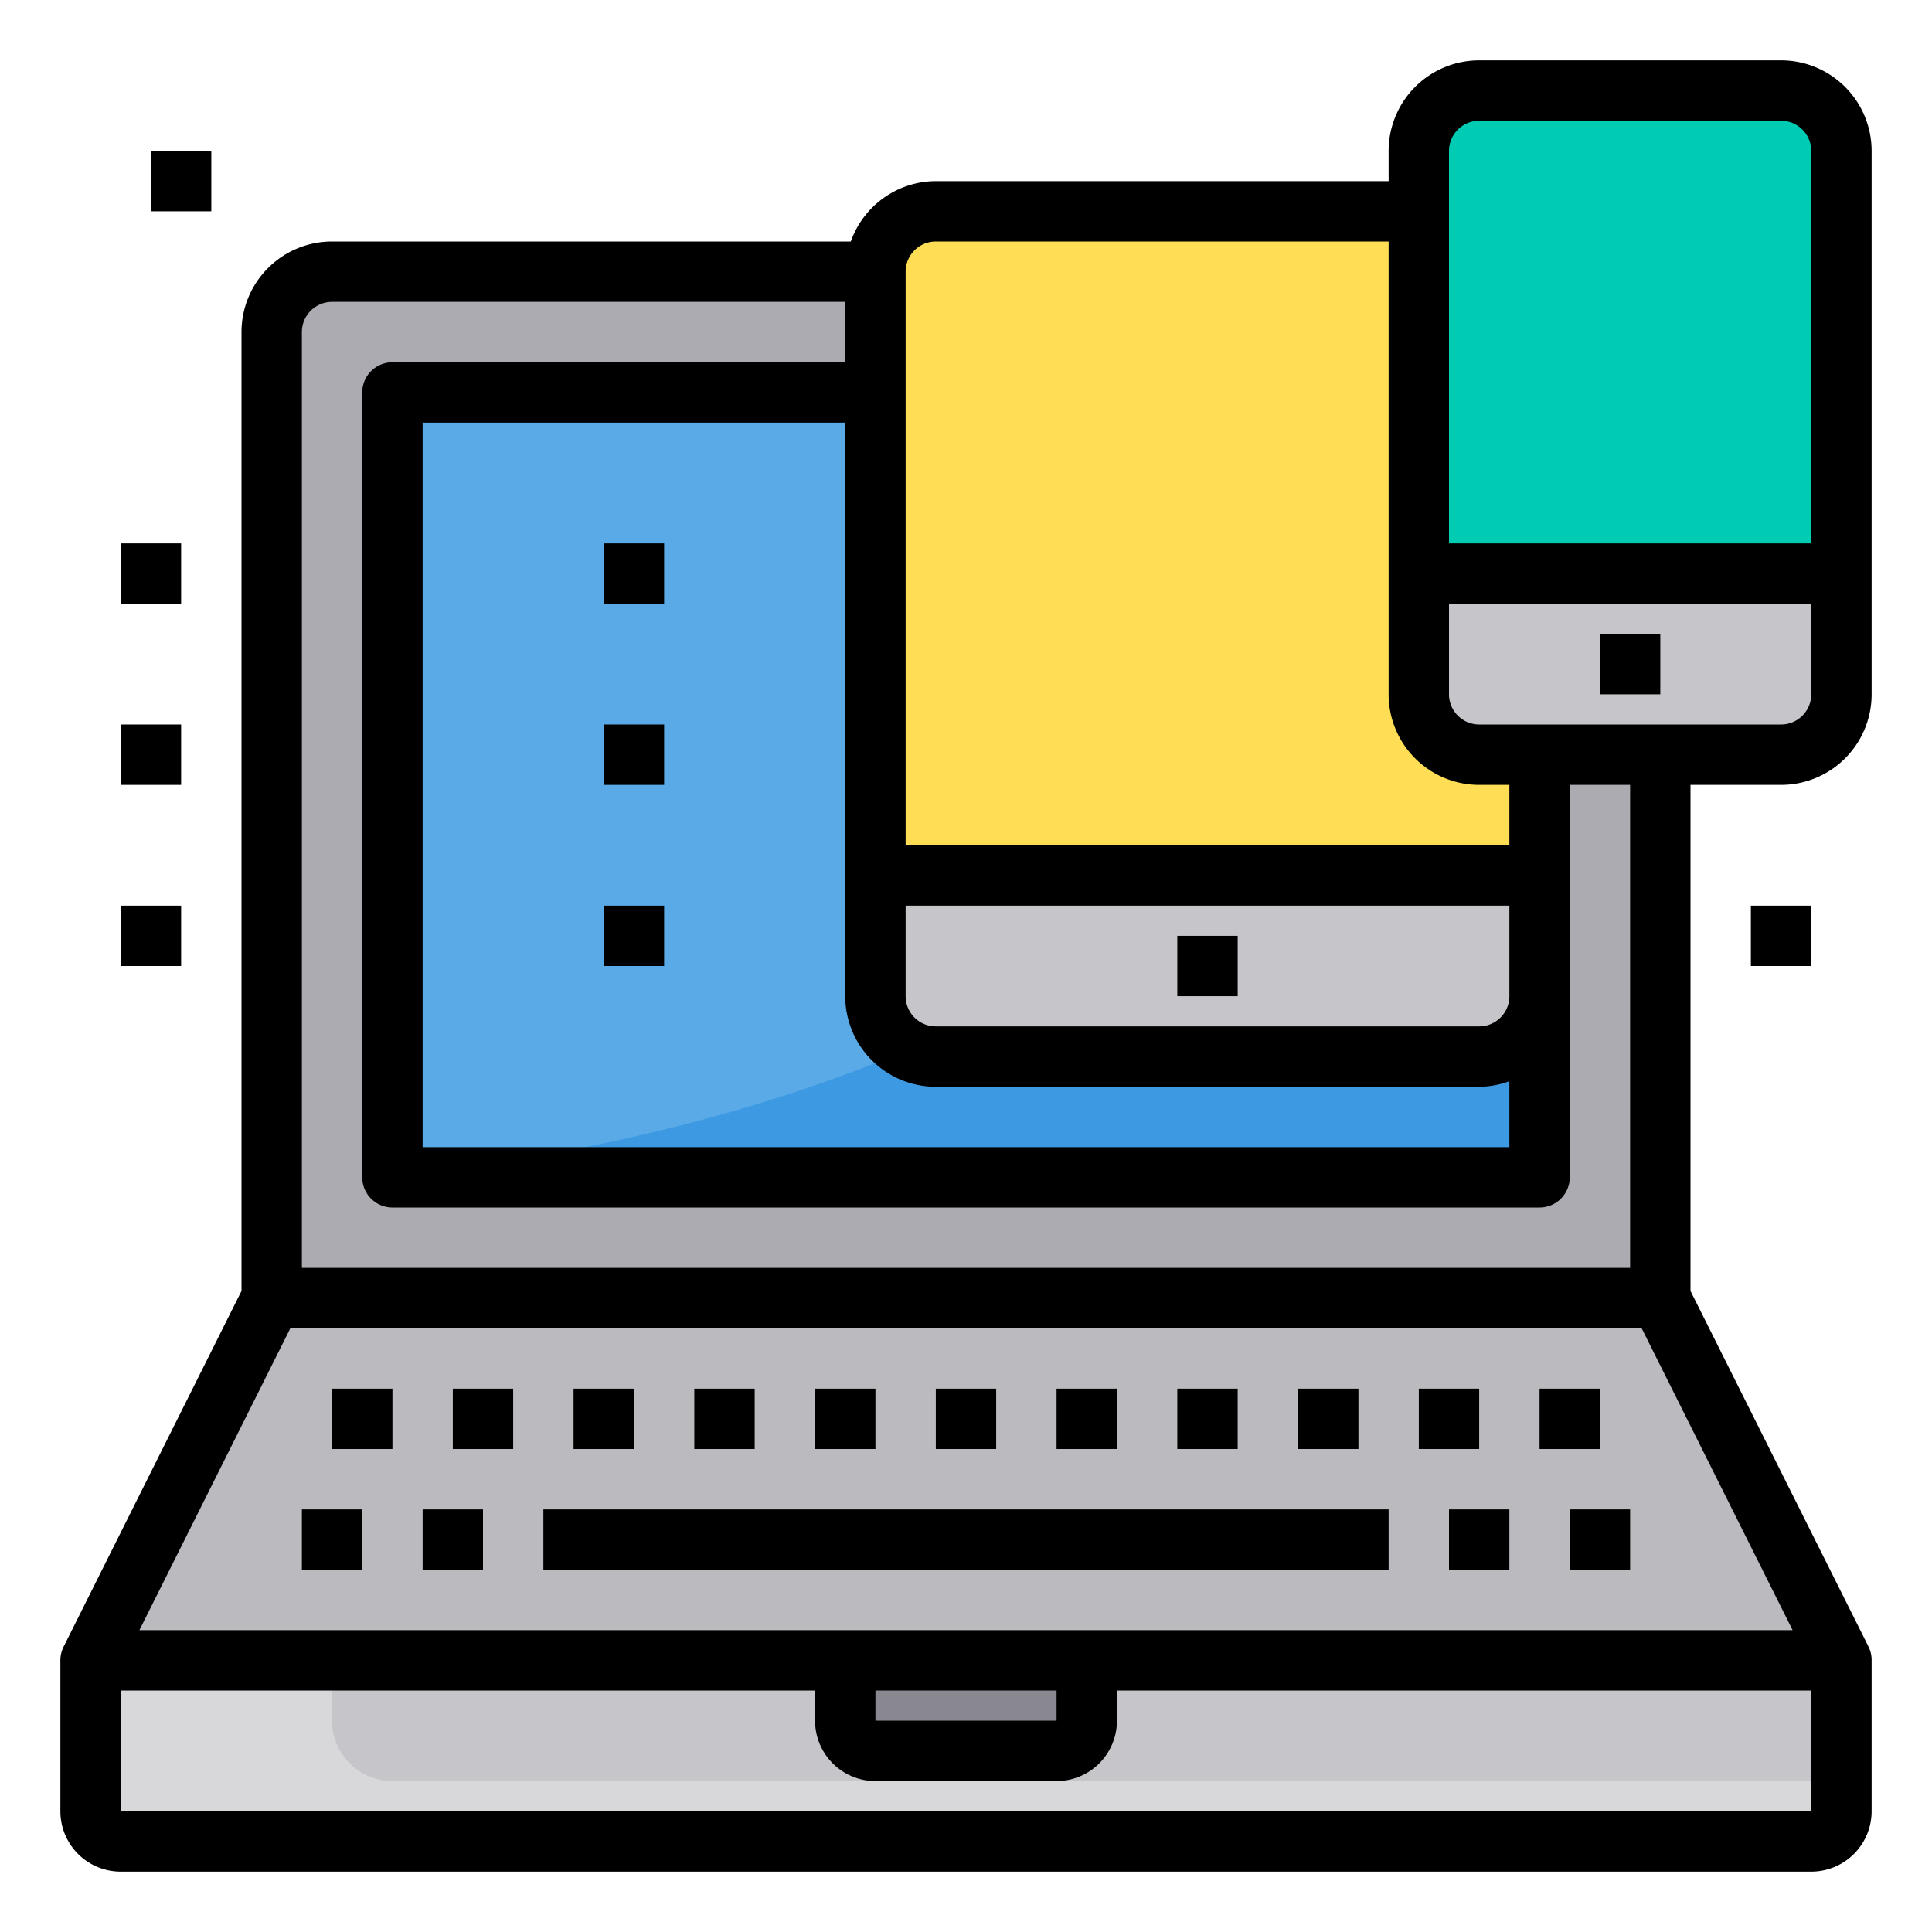 <svg height="512" viewBox="0 0 64 64" width="512" xmlns="http://www.w3.org/2000/svg"><path d="m55 11v32h-46v-32a2.006 2.006 0 0 1 2-2h42a2.006 2.006 0 0 1 2 2z" fill="#acabb1"/><path d="m13 13h38v26h-38z" fill="#5aaae7"/><path d="m13 13h38v26h-38z" fill="#5aaae7"/><path d="m51 13v26h-38c20.507-2.341 32.71-11.381 38-26z" fill="#3d9ae2"/><path d="m36 55h-33v5a1 1 0 0 0 1 1h56a1 1 0 0 0 1-1v-5z" fill="#d8d7da"/><path d="m11 55h50a0 0 0 0 1 0 0v4a0 0 0 0 1 0 0h-48a2 2 0 0 1 -2-2v-2a0 0 0 0 1 0 0z" fill="#c6c5ca"/><path d="m55 43 6 12h-25-8-25l6-12z" fill="#bbbabf"/><path d="m36 55v2a1 1 0 0 1 -1 1h-6a1 1 0 0 1 -1-1v-2z" fill="#898890"/><path d="m29 29h22v4a2.006 2.006 0 0 1 -2 2h-18a2.006 2.006 0 0 1 -2-2z" fill="#c6c5ca"/><path d="m49 7h-18a2.006 2.006 0 0 0 -2 2v20h22v-20a2.006 2.006 0 0 0 -2-2z" fill="#ffde55"/><path d="m60 19h-13v4a2.006 2.006 0 0 0 2 2h10a2.006 2.006 0 0 0 2-2v-4z" fill="#c6c5ca"/><path d="m59 3h-10a2.006 2.006 0 0 0 -2 2v14h14v-14a2.006 2.006 0 0 0 -2-2z" fill="#00ccb3"/><path d="m10 50h2v2h-2z"/><path d="m14 50h2v2h-2z"/><path d="m18 50h28v2h-28z"/><path d="m48 50h2v2h-2z"/><path d="m52 50h2v2h-2z"/><path d="m15 46h2v2h-2z"/><path d="m11 46h2v2h-2z"/><path d="m19 46h2v2h-2z"/><path d="m23 46h2v2h-2z"/><path d="m27 46h2v2h-2z"/><path d="m31 46h2v2h-2z"/><path d="m35 46h2v2h-2z"/><path d="m39 46h2v2h-2z"/><path d="m43 46h2v2h-2z"/><path d="m47 46h2v2h-2z"/><path d="m51 46h2v2h-2z"/><path d="m39 31h2v2h-2z"/><path d="m62 23v-18a3 3 0 0 0 -3-3h-10a3 3 0 0 0 -3 3v1h-15a3 3 0 0 0 -2.816 2h-17.184a3 3 0 0 0 -3 3v31.764l-5.895 11.789a1 1 0 0 0 -.105.447v5a2 2 0 0 0 2 2h56a2 2 0 0 0 2-2v-5a1 1 0 0 0 -.1-.447l-5.9-11.789v-16.764h3a3 3 0 0 0 3-3zm-13-19h10a1 1 0 0 1 1 1v13h-12v-13a1 1 0 0 1 1-1zm-18 4h15v15a3 3 0 0 0 3 3h1v2h-20v-19a1 1 0 0 1 1-1zm0 28h18a2.966 2.966 0 0 0 1-.184v2.184h-36v-24h14v19a3 3 0 0 0 3 3zm18-2h-18a1 1 0 0 1 -1-1v-3h20v3a1 1 0 0 1 -1 1zm10.382 20h-54.764l5-10h44.764zm-30.382 2h6v1h-6zm-25 4v-4h23v1a2 2 0 0 0 2 2h6a2 2 0 0 0 2-2v-1h23v4zm50-18h-44v-31a1 1 0 0 1 1-1h17v2h-15a1 1 0 0 0 -1 1v26a1 1 0 0 0 1 1h38a1 1 0 0 0 1-1v-13h2zm6-19a1 1 0 0 1 -1 1h-10a1 1 0 0 1 -1-1v-3h12z"/><path d="m53 21h2v2h-2z"/><path d="m20 30h2v2h-2z"/><path d="m20 24h2v2h-2z"/><path d="m20 18h2v2h-2z"/><path d="m58 30h2v2h-2z"/><path d="m4 30h2v2h-2z"/><path d="m4 24h2v2h-2z"/><path d="m4 18h2v2h-2z"/><path d="m5 5h2v2h-2z"/></svg>
